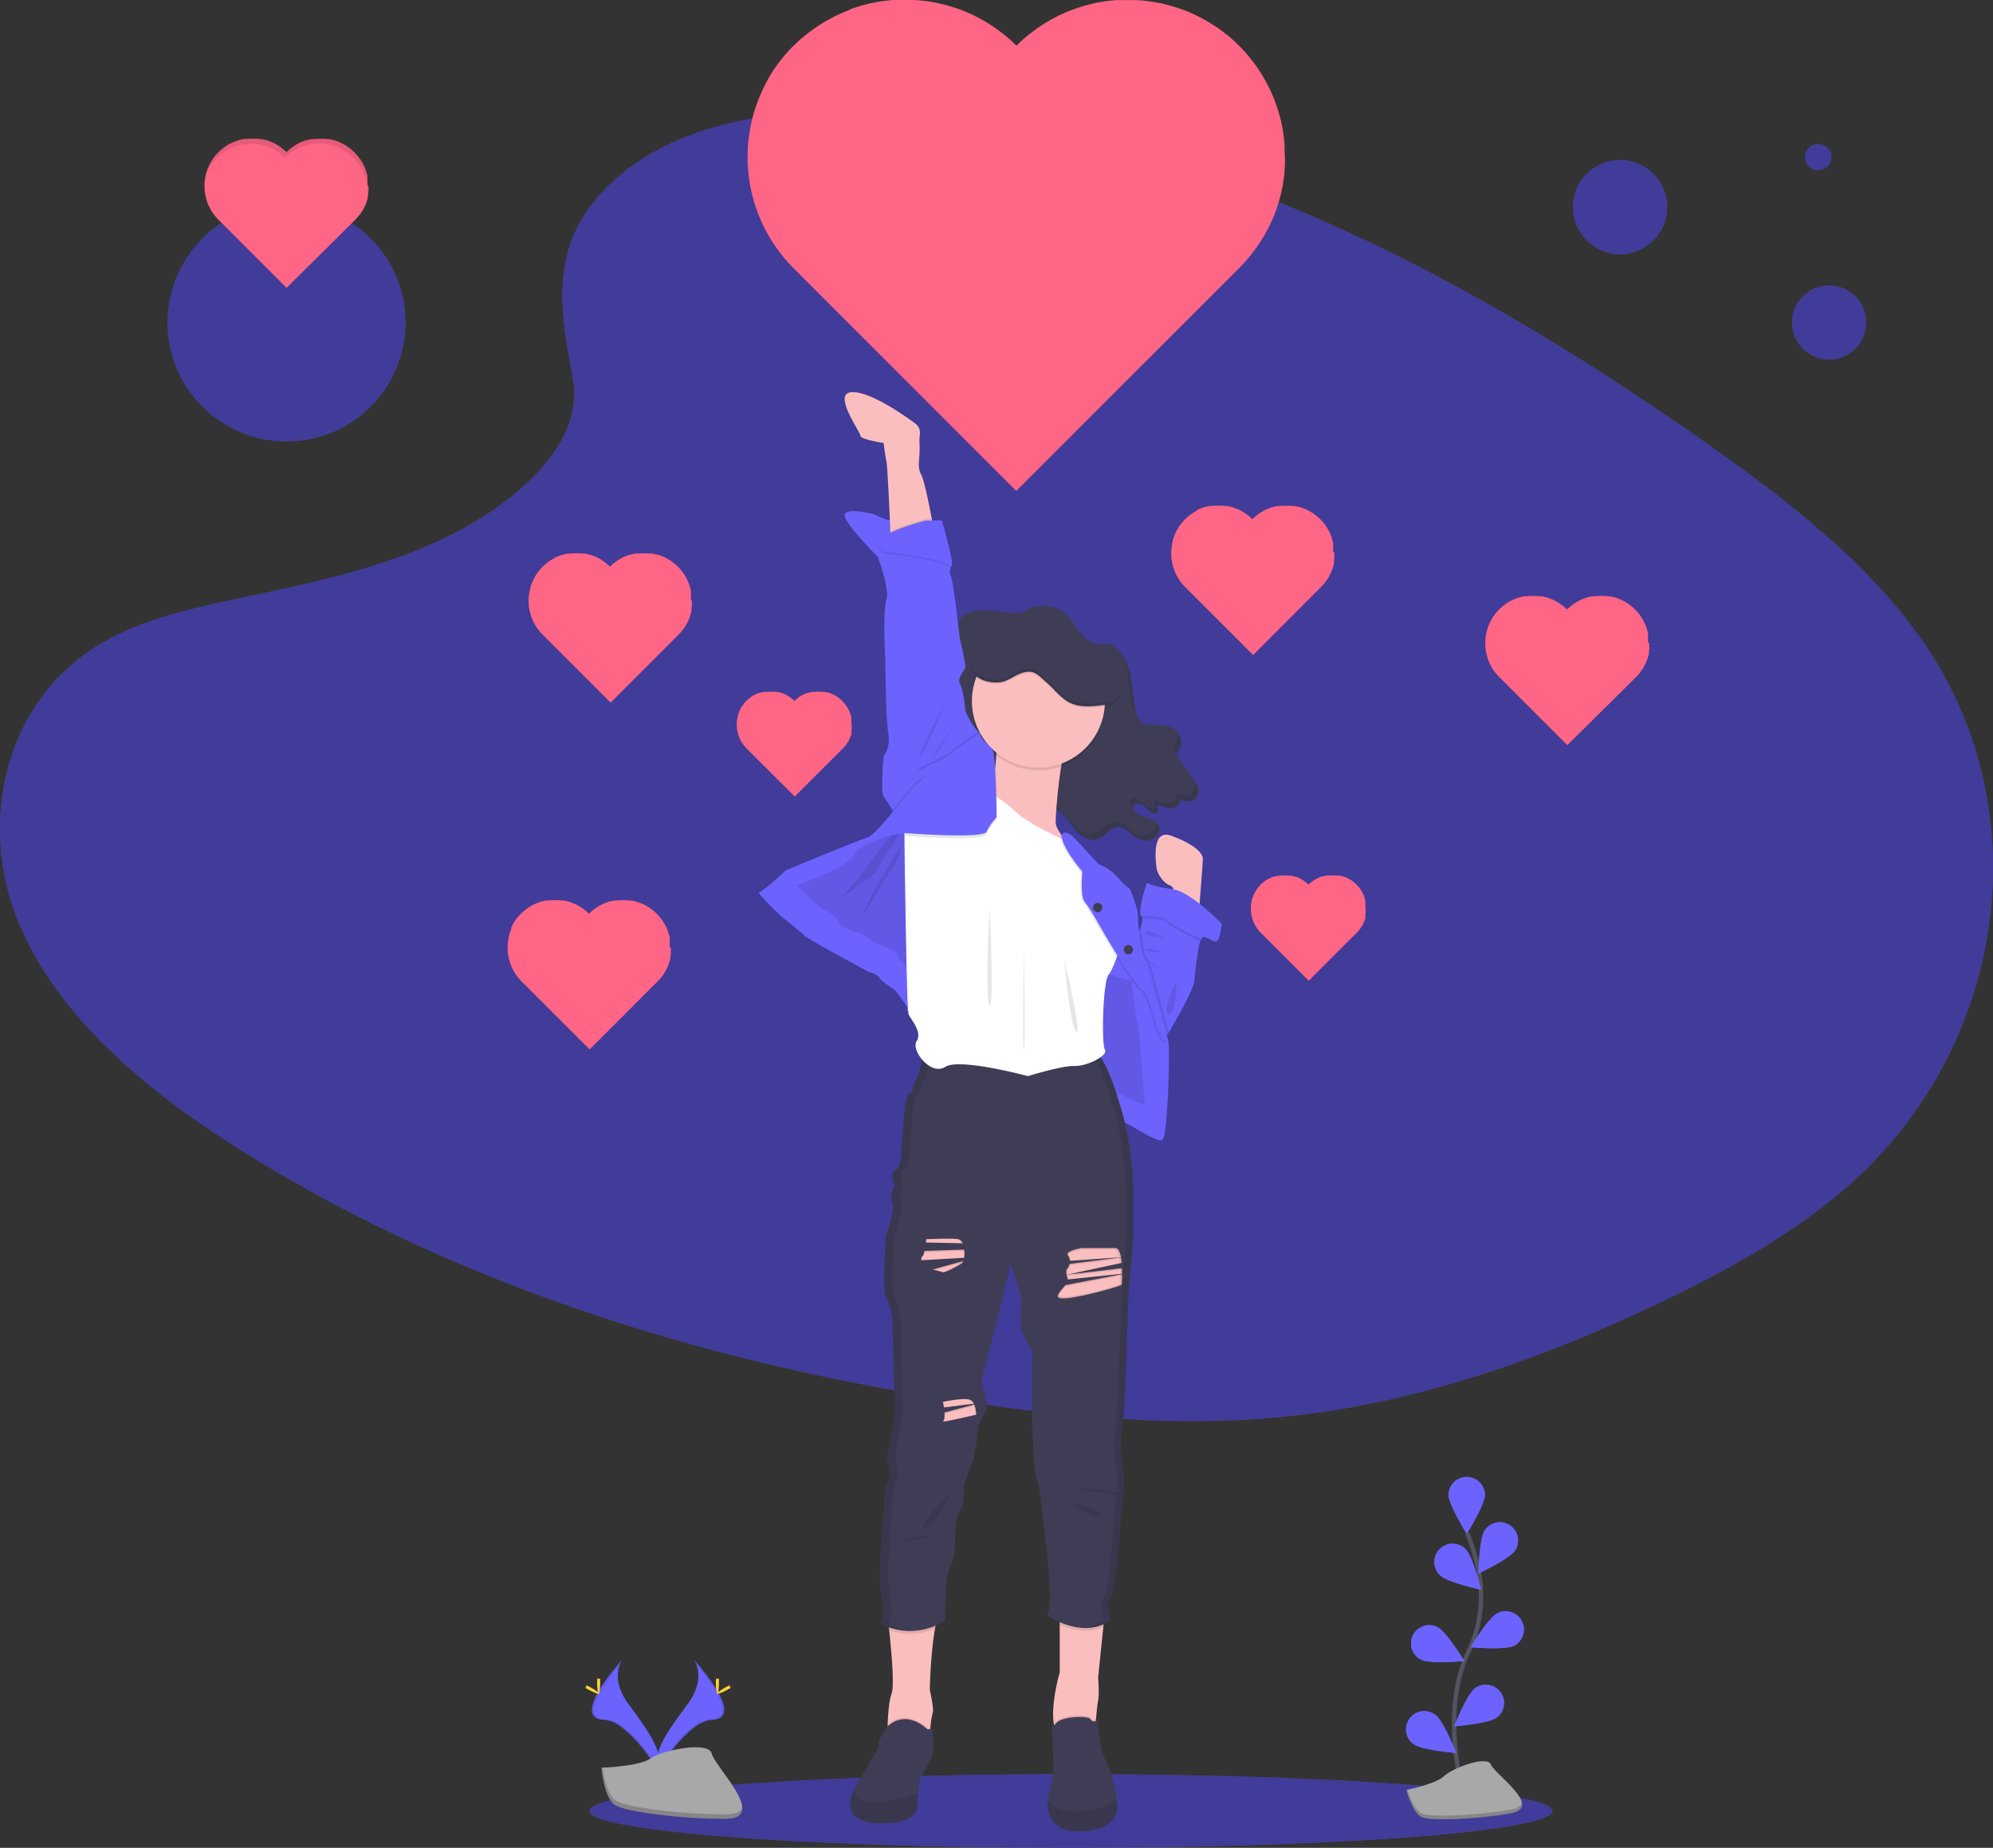 <svg id="c9110790-68f5-421a-bd61-01bf55405315" xmlns="http://www.w3.org/2000/svg" xmlns:xlink="http://www.w3.org/1999/xlink" viewBox="0 0 915.33 848.61">
  <rect x="0" y="0" width="915.33" height="848.61" fill="#333333" stroke="none"/>
  <defs>
    <style>
      .cls-1 {
        fill: #6c63ff;
      }

      .cls-2 {
        opacity: 0.4;
      }

      .cls-12, .cls-2, .cls-3 {
        isolation: isolate;
      }

      .cls-3, .cls-8 {
        opacity: 0.1;
      }

      .cls-4 {
        fill: url(#linear-gradient);
      }

      .cls-5 {
        fill: url(#linear-gradient-2);
      }

      .cls-6 {
        fill: #fbbebe;
      }

      .cls-7 {
        fill: #3f3d56;
      }

      .cls-9 {
        fill: #fff;
      }

      .cls-10 {
        fill: #ffd037;
      }

      .cls-11 {
        fill: #a8a8a8;
      }

      .cls-12 {
        opacity: 0.2;
      }

      .cls-13 {
        fill: none;
        stroke: #535461;
        stroke-miterlimit: 10;
        stroke-width: 2px;
      }

      .cls-14 {
        fill: #ff6584;
      }
    </style>
    <linearGradient id="linear-gradient" x1="597.13" y1="-16.92" x2="597.13" y2="647.57" gradientTransform="matrix(1, 0, 0, -1, -142.33, 824.39)" gradientUnits="userSpaceOnUse">
      <stop offset="0" stop-color="gray" stop-opacity="0.25"/>
      <stop offset="0.54" stop-color="gray" stop-opacity="0.12"/>
      <stop offset="1" stop-color="gray" stop-opacity="0.1"/>
    </linearGradient>
    <linearGradient id="linear-gradient-2" x1="559.39" y1="359.14" x2="559.39" y2="361.01" xlink:href="#linear-gradient"/>
  </defs>
  <title>thk</title>
  <ellipse class="cls-1" cx="491.87" cy="831.7" rx="221.12" ry="16.91"/>
  <ellipse class="cls-2" cx="491.87" cy="831.7" rx="221.12" ry="16.91"/>
  <!--STArT_BIG_SHAPE-->
  <path class="cls-1" d="M282.67,82.47c31-27.67,79.77-33.31,124.15-31.08,139.37,6.92,265.19,74.21,374,150.32C820.21,229.27,859,259,884.58,296.9c52.06,77.24,36.61,184.25-35.78,247.88-24.63,21.65-54.48,38.25-85.13,53-54.5,26.16-113.31,47.16-175.16,53.13-44.11,4.27-88.77.8-132.62-5.15-122.5-16.68-242.76-53.37-343.56-116.29C68.12,501.9,26.45,467.63,8.23,423S1.67,321.9,46.81,295.5c18.67-10.92,41-15.85,62.85-20.48,32.17-6.82,64.86-13.54,93.89-27.39,30-14.32,65.48-42,59.55-73.67C256.73,140,251.67,110.11,282.67,82.47Z" transform="translate(0 -0.18)"/>
  <path class="cls-2" d="M282.67,82.47c31-27.67,79.77-33.31,124.15-31.08,139.37,6.92,265.19,74.21,374,150.32C820.21,229.27,859,259,884.58,296.9c52.06,77.24,36.61,184.25-35.78,247.88-24.63,21.65-54.48,38.25-85.13,53-54.5,26.16-113.31,47.16-175.16,53.13-44.11,4.27-88.77.8-132.62-5.15-122.5-16.68-242.76-53.37-343.56-116.29C68.12,501.9,26.45,467.63,8.23,423S1.67,321.9,46.81,295.5c18.67-10.92,41-15.85,62.85-20.48,32.17-6.82,64.86-13.54,93.89-27.39,30-14.32,65.48-42,59.55-73.67C256.73,140,251.67,110.11,282.67,82.47Z" transform="translate(0 -0.18)"/>
  <!--END_BIG_SHAPE-->

  <path class="cls-5" d="M417.15,465.17a3.42,3.42,0,0,0-.22-1.79C417,464.82,417.08,465.48,417.15,465.17Z" transform="translate(0 -0.18)"/>
  <path class="cls-6" d="M537.11,410.86s3.78-2.58.09-4.1-5.86-6.2-6-7.74-3-18.66,6.86-15,14.47,7.64,14.37,10.76-1.7,22.9-1.7,22.9Z" transform="translate(0 -0.18)"/>
  <path class="cls-1" d="M561.09,424.45a5.86,5.86,0,0,1-.15,1.14c-.29,2-1,6.12-2.08,6.71-1.43.8-3.18-1.27-5.89-1.91-.48-.11-.9.31-1.29,1.1a8.11,8.11,0,0,0-.43,1.06c-1.5,4.54-2.29,14.88-2.89,18.86-.54,3.51-7.18,15.42-11.53,22.91-.65,1.13-1.26,2.16-1.78,3-1.2,2-2,3.31-2,3.31l-11-20.62V429.6a26.17,26.17,0,0,0,2-4.21h0a7.33,7.33,0,0,0,.55-3.4,1.7,1.7,0,0,0-.47-1,1.06,1.06,0,0,1-.21-.31,2,2,0,0,1-.1-.26,3.45,3.45,0,0,1-.14-.78V419c0-4.29,3-13.26,3-13.26s3.66,1.91,11.77,2.86S561.09,424.45,561.09,424.45Z" transform="translate(0 -0.18)"/>
  <path class="cls-3" d="M560.94,425.59c-.29,2-1,6.12-2.08,6.71-1.43.8-3.18-1.27-5.89-1.91-.48-.11-.9.31-1.29,1.1a9.79,9.79,0,0,0-.43,1.06c-5.47-2.66-15-7.48-15.61-8.84s-7.25-1.67-11-1.73H524a5,5,0,0,1-.24-2.31c.28-4.47,3-12.64,3-12.64s3.66,1.91,11.77,2.86C546.14,410.77,559.42,424.05,560.94,425.59Z" transform="translate(0 -0.18)"/>
  <path class="cls-1" d="M561.09,424.46s-.8,7.05-2.23,7.84-3.18-1.27-5.89-1.9c-.48-.12-.9.3-1.29,1.09-5.39-2.62-15.45-7.66-16-9.05s-8.12-1.71-11.68-1.75c-1.31-2.74,2.76-15,2.76-15s3.66,1.91,11.77,2.87S561.09,424.46,561.09,424.46Z" transform="translate(0 -0.18)"/>
  <path class="cls-1" d="M534,523.56c-2.23,2.23-16.71-8.59-20.68-9.23S495,453.25,495,453.25l2.17-34.06-8.46-31.34-1.1-4.1s.84-2.5,4.24,0,11.66,13.16,13.89,13.95,4.93,2.4,8.27,6.22,4.93,4.45,4.93,4.45,3.82,9.71,3.66,12.09,1.28,18.62,3,20.05S530.17,455,530.17,455s5.26,18.33,6.37,23.56q.11.46.15.78C537.38,483.15,536.27,521.33,534,523.56Z" transform="translate(0 -0.18)"/>
  <path class="cls-3" d="M509.22,447.72l10.5,2.81s2,18.14,2.74,19.1,3.3,38.18,3.3,38.18l-16.54-7.48-6.21-20V458.2Z" transform="translate(0 -0.18)"/>
  <path class="cls-6" d="M430.94,742.17a35.38,35.38,0,0,0-1.51,6c-2,10.84-2.41,28-2.41,28s2,8.91,1.38,10.4a43.93,43.93,0,0,0-1.11,7.21c-.17,1.56-.27,2.75-.27,2.75l-19.42-1.27s0-1.15.06-2.91c.13-3.92.54-10.82,1.85-14.48s-.12-19.64-1.13-28.9c-.43-4-.78-6.74-.78-6.74S434.21,733.65,430.94,742.17Z" transform="translate(0 -0.18)"/>
  <path class="cls-6" d="M506.73,747.39l-2.39,23.23s.63,7.42,0,10.6c-.36,1.81-.73,5.67-1,8.67-.18,2.27-.3,4.06-.3,4.06s-14.85,10.4-18.24,1.27a16.13,16.13,0,0,1-.84-3.42c-1.42-9.53,2.74-23.52,2.74-23.52V738.39l20.58,3.36Z" transform="translate(0 -0.18)"/>
  <path class="cls-3" d="M430.94,742.17a35.38,35.38,0,0,0-1.51,6,29.64,29.64,0,0,1-21,.79c-.43-4-.78-6.74-.78-6.74S434.21,733.65,430.94,742.17Z" transform="translate(0 -0.18)"/>
  <path class="cls-3" d="M507.31,741.74l-.58,5.63c-7.2,3.3-14.89,1.28-20-1v-8Z" transform="translate(0 -0.18)"/>
  <path class="cls-7" d="M424.44,480.6s-1.69,12.52-3.6,15.07-1.06,6.15-3,6.57-2.55,9.76-2.55,9.76l-1.62,20.58s-.43,4.24-2.76,5.3,0,6.79,0,6.79-2.5,4.88-1,7.64-3,15.48-3,15.48-1.91,24.61,0,28a27.87,27.87,0,0,1,3,10.82c0,2.12,1.06,41.79,1.06,41.79s-2.55,16.13-3.4,19.1,2.34,9.54.22,12.94-1.7,11-1.7,11-3.28,29.95-1.37,40.95-.61,13.36-.61,13.36A29.68,29.68,0,0,0,434,744.48s0-21.64,2.55-25.46,2.13-14.63,2.13-14.63.63-9.55,2.54-11.46,1.46-10.37,1.46-10.37,1.69-5.52,3.6-10,3-17,3-17a21.47,21.47,0,0,1,3-6.16c2.13-3,0-9.54,0-9.54s-2.33-4.25-.84-8.49,9.75-38.61,9.75-38.61l3.19-12.3,4.66,15.7s-.63,11.24,0,14.42,5.09,10,5.09,10v33.31s.43,22.49,2.13,26.09,2.54,17,2.54,17,5.73,39.25,2.12,45c0,0,16.34,11.66,29.28,2.12,0,0-2.76-7.85,0-10.61s4.66-37.34,4.66-37.34,1.7-13.79,1.49-17-2.33-18.24-1.06-21.42,3-63,3-63l2.12-26.51v-21.7a127.47,127.47,0,0,0-4.8-34.74c-3.59-12.65-8.56-27.16-12.74-28.07C502.79,483.71,437,491,424.44,480.6Z" transform="translate(0 -0.18)"/>
  <path class="cls-3" d="M427.29,793.72c-.17,1.56-.27,2.75-.27,2.75L407.6,795.2s0-1.15.06-2.91c9.11-8.08,18.19,1.43,18.19,1.43Z" transform="translate(0 -0.18)"/>
  <path class="cls-7" d="M428.5,794.39v11.78s-4,8-5.41,9.65c-.77.94-1.21,4.55-1.45,7.56-.19,2.4-.25,4.42-.25,4.42S423.94,838,404,837.56s-11.88-15.17-11.88-15.17l.11-.19c1-1.86,9.07-16.3,10-17.1s1.7-6.11,1.7-6.11l3.71-6c9.13-8.16,18.25,1.38,18.25,1.38Z" transform="translate(0 -0.18)"/>
  <path class="cls-3" d="M421.39,827.76S423.94,838,404,837.52s-11.88-15.13-11.88-15.13l.11-.19c.55,3,2.9,6.11,10.39,5.71,10.15-.53,16.34-3.12,19-4.53C421.45,825.74,421.39,827.76,421.39,827.76Z" transform="translate(0 -0.18)"/>
  <path class="cls-3" d="M503.37,789.87c-.18,2.27-.3,4.06-.3,4.06s-14.85,10.4-18.24,1.27a16.13,16.13,0,0,1-.84-3.42,7.24,7.24,0,0,0,.84-.72c2.43-3.6,15.37-3.71,16-2C501.22,790,502.45,790,503.37,789.87Z" transform="translate(0 -0.18)"/>
  <path class="cls-7" d="M497.24,841.24c-14,.88-16.41-7.73-16-14a18.94,18.94,0,0,1,1-5c1.7-4.65,1.52-13.49,1.52-13.49l-.67-15.91c.53.21,1.81-1.06,1.81-1.06,2.43-3.6,15.37-3.71,16-2s3.61.55,3.61.55-.64,10.82,3.81,19.51a47.83,47.83,0,0,1,4.6,17.3c.06.8.07,1.26.07,1.26S515.79,840.07,497.24,841.24Z" transform="translate(0 -0.18)"/>
  <path class="cls-3" d="M497.24,841.24c-14,.88-16.41-7.73-16-14,0,0,3.63,6.17,16.56,4.69a36.25,36.25,0,0,0,15.1-4.87c.06.8.07,1.26.07,1.26S515.79,840.07,497.24,841.24Z" transform="translate(0 -0.18)"/>
  <g class="cls-8">
    <path d="M511.67,499.32c-2.87-8.2-6-15-8.84-15.57l-2.53.26c2.64,1.42,5.54,7.74,8.19,15.31a158.47,158.47,0,0,1,8.7,52.24v16.7l-2.12,26.52s-1.7,59.82-3,63,.85,18.24,1.06,21.43-1.49,17-1.49,17-1.91,34.58-4.66,37.33,0,10.61,0,10.61a19,19,0,0,1-10,3.69,19.49,19.49,0,0,0,13.21-3.69s-2.76-7.85,0-10.61,4.66-37.33,4.66-37.33,1.7-13.79,1.49-17S514,661,515.28,657.78s3-63,3-63l2.12-26.52v-16.7A158.5,158.5,0,0,0,511.67,499.32Z" transform="translate(0 -0.18)"/>
  </g>
  <g class="cls-8">
    <path d="M408,745.78s2.52-2.34.61-13.37,1.27-40.94,1.27-40.94-.42-7.64,1.7-11-1.06-10-.22-12.94,3.4-19.1,3.4-19.1-1.09-39.69-1.09-41.82a27.61,27.61,0,0,0-3-10.81c-1.91-3.4,0-28,0-28s4.45-12.73,3-15.48,1-7.64,1-7.64-2.33-5.73,0-6.79,2.76-5.3,2.76-5.3L419.12,512s.64-9.33,2.55-9.76,1.06-4,3-6.57c1.43-1.91,2.75-9.44,3.31-13.08a13.19,13.19,0,0,1-3.52-2s-1.7,12.51-3.61,15.06-1.06,6.15-3,6.57-2.54,9.76-2.54,9.76l-1.64,20.59s-.43,4.24-2.76,5.3,0,6.79,0,6.79-2.5,4.88-1,7.64-3,15.48-3,15.48-1.91,24.61,0,28a27.61,27.61,0,0,1,3,10.81c0,2.13,1.06,41.79,1.06,41.79s-2.55,16.13-3.39,19.1,2.33,9.54.21,12.94-1.7,11-1.7,11-3.21,30-1.3,41-.61,13.37-.61,13.37a29.18,29.18,0,0,0,15.74,3.35A28.44,28.44,0,0,1,408,745.78Z" transform="translate(0 -0.18)"/>
  </g>
  <path class="cls-7" d="M489.8,282.51c2.63,2.46,4.34,5.73,6.61,8.53s5.48,5.27,9.08,5.08a24.22,24.22,0,0,1,3.18-.27,6.82,6.82,0,0,1,3.43,1.5c4.34,3.24,6.43,8.7,7.4,14s1,10.82,2.44,16.06c.48,1.78,1.19,3.64,2.7,4.69,2,1.34,4.54.93,6.91.89,3.14-.06,6.45.71,8.72,2.88s3.14,6,1.36,8.56a5.25,5.25,0,0,0-1.12,1.94,3.6,3.6,0,0,0,1,2.57l6.54,8.9c1.32,1.78,2.69,3.78,2.53,6a4.7,4.7,0,0,1-8.28,2.69c.71,2.21-1.47,4.5-3.77,4.8s-4.54-.73-6.63-1.74l-.17,3.77c-1.92,1-4-1-5.48-2.56s-4.68-2.46-5.41-.42a2.65,2.65,0,0,0,.62,2.48c2.67,3.33,8.93,2.48,10.77,6.34,1.19,2.5-.59,5.7-3.19,6.65s-5.59,0-7.82-1.6-4.41-4.39-7.32-4.37c-3.63,0-5.8,4.2-9.19,5.51-3.19,1.22-6.84-.37-9.33-2.71s-4.22-5.37-6.52-7.91c-5.92-6.53-14.89-9.12-23.25-11.91s-17.21-6.59-21.53-14.27c-1.32-2.37-2.16-5-3.8-7.17-2.82-3.68-7.56-5.4-10.65-8.85A13.67,13.67,0,0,1,427.54,318c1.46-3.09,4-5.48,6.09-8.22a27.66,27.66,0,0,0,5.43-16.22c0-2.2-.23-4.47.47-6.56,1.07-3.16,4.17-5.29,7.41-6.1s6.64-.52,10-.23c3.54.32,7.39,1.12,10.94,1,2.42-.11,4.28-2,6.62-2.64C479.58,277.56,486,278.66,489.8,282.51Z" transform="translate(0 -0.18)"/>
  <g class="cls-8">
    <path d="M517.78,308.84c1,5.33,1,10.82,2.45,16.05a10.17,10.17,0,0,0,1.59,3.61c-.12-.35-.23-.71-.32-1.06-1.39-5.24-1.47-10.73-2.44-16.06a28.59,28.59,0,0,0-3.21-9.22A31.72,31.72,0,0,1,517.78,308.84Z" transform="translate(0 -0.18)"/>
    <path d="M539.92,341.91a5.17,5.17,0,0,0-1.13,2,3.6,3.6,0,0,0,1,2.56c.09.12.17.24.26.35a2.29,2.29,0,0,1,0-.37,5.27,5.27,0,0,1,1.13-1.94c1.56-2.29,1.07-5.5-.61-7.72A6.19,6.19,0,0,1,539.92,341.91Z" transform="translate(0 -0.18)"/>
    <path d="M530.85,377.93a5.47,5.47,0,0,1-3.54,5.4c-2.61.94-5.59,0-7.82-1.61s-4.41-4.38-7.31-4.36c-3.64,0-5.8,4.2-9.2,5.5-3.19,1.23-6.84-.37-9.33-2.71s-4.22-5.37-6.51-7.9c-5.92-6.53-14.89-9.13-23.26-11.92s-17.16-6.57-21.49-14.22c.39.85.79,1.69,1.24,2.5,4.32,7.68,13.16,11.48,21.52,14.27s17.34,5.38,23.26,11.91c2.3,2.54,4,5.57,6.51,7.91s6.14,3.93,9.33,2.71c3.4-1.31,5.56-5.48,9.2-5.51,2.9,0,5,2.64,7.32,4.37a8.4,8.4,0,0,0,7.81,1.6c2.6-.95,4.39-4.15,3.2-6.65A4.57,4.57,0,0,0,530.85,377.93Z" transform="translate(0 -0.18)"/>
    <path d="M548.58,359.26a5.5,5.5,0,0,1,.28,2.05,4.71,4.71,0,0,1-8.29,2.7c.71,2.2-1.47,4.49-3.77,4.8s-4.54-.73-6.63-1.74c-.06,1.25-.11,2.51-.17,3.76-1.92,1-4-1-5.47-2.55s-4.68-2.47-5.42-.42a2.65,2.65,0,0,0,.62,2.47,5.12,5.12,0,0,0,.55.59,1.84,1.84,0,0,1,.1-.52c.74-2,3.89-1.12,5.42.42s3.55,3.57,5.48,2.56c0-1.26.11-2.51.16-3.77,2.09,1,4.34,2,6.64,1.74s4.48-2.59,3.76-4.8a4.71,4.71,0,0,0,8.29-2.69A7.51,7.51,0,0,0,548.58,359.26Z" transform="translate(0 -0.18)"/>
    <path d="M438.55,338.89c-2.81-3.68-7.56-5.39-10.64-8.85a11.78,11.78,0,0,1-1.17-1.54,12.89,12.89,0,0,0,2.44,4.09c3.08,3.45,7.83,5.17,10.64,8.85a13.57,13.57,0,0,1,1.07,1.64A22.33,22.33,0,0,0,438.55,338.89Z" transform="translate(0 -0.18)"/>
  </g>
  <path class="cls-6" d="M457.46,336.78s2.33,25.88-8.28,33.72,22.7,29.28,22.7,29.28l25.25-5.52s-12.31-11.45-12.31-16.33,2.12-32.25,5.52-35.43S457.46,336.78,457.46,336.78Z" transform="translate(0 -0.18)"/>
  <path class="cls-1" d="M450.08,336.78l-5.77,12.61s-8.6,5.1-9.23,5.57-7.48,8.28-7.48,8.28l-16.87,10.82-1-1.86a50.08,50.08,0,0,0-3.92-6.26c-1.43-1.59,0-18.45,0-18.45s3.34-3.82,2.15-10.66-1.35-33.73-1.35-33.73-1.27-22.6.48-27.37-4-19.89-4-19.89S386.87,239.72,388,236.39s13.53,0,13.53,0,4.93,2.55,7.47,2.71c1.54.09,9.77.13,16.08.14h7.47s5.25,18.29,4.62,20.2c-.13.37-.26.74-.38,1.1-.51,1.47-.9,2.78-.26,3.67.79,1.12,2.55,14.64,2.55,14.64l1.75,14.64s2.7,11.45,2.54,13.05-4.14,4.93-2.39,7.95,2.4,12.25,2.4,12.25,2.92,6.77,5.81,9.35A5.07,5.07,0,0,0,450.08,336.78Z" transform="translate(0 -0.18)"/>
  <circle class="cls-3" cx="476.92" cy="323.26" r="30.55"/>
  <circle class="cls-6" cx="476.92" cy="321.99" r="30.55"/>
  <path class="cls-9" d="M509.22,447.72c-2.76,3-3.39,32-1.76,34.58s-8.21,7.64-13.94,7.42-21.41,4.67-21.41,4.67-31.41-8.49-38-4.24S418.2,482.51,421,478.27s-3-10.18-3.82-12.51a18.88,18.88,0,0,1-.34-3h0c-.77-10.68-1.57-44.9-1.57-44.9V378.57l28.86-20.37A139.35,139.35,0,0,1,457.48,366a65.83,65.83,0,0,1,8.66,6.67c7.86,7.43,27.37,15.28,27.37,15.28s21.43,25.67,24.18,28.22S512,444.75,509.22,447.72Z" transform="translate(0 -0.18)"/>
  <path class="cls-3" d="M415.24,417.81V384s.88,61.53,1.57,78.68C416,452,415.24,417.81,415.24,417.81Z" transform="translate(0 -0.18)"/>
  <path class="cls-3" d="M416.93,465.25a3.39,3.39,0,0,1,.22,1.78C417.08,467.33,417,466.67,416.93,465.25Z" transform="translate(0 -0.18)"/>
  <path class="cls-3" d="M457.67,376.87a25.94,25.94,0,0,0-4.61,6.52c-1.59,3.5-37.82.64-37.82.64v-5.46L444.1,358.2A139.35,139.35,0,0,1,457.49,366C457.67,371.93,457.67,376.87,457.67,376.87Z" transform="translate(0 -0.18)"/>
  <path class="cls-3" d="M416.93,462.7a3.39,3.39,0,0,1,.22,1.78C417.08,464.79,417,464.13,416.93,462.7Z" transform="translate(0 -0.18)"/>
  <path class="cls-3" d="M450.08,336.78l-5.77,12.61s-8.6,5.1-9.23,5.57-7.48,8.28-7.48,8.28l-16.87,10.82-1-1.86c4.59-5.57,9.28-11.5,12-13.58,5.41-4.13-.16-4.61,0-5.41s11.94-5.09,15.12-8.11c2.59-2.47,9.79-7.28,12.34-9A4.88,4.88,0,0,0,450.08,336.78Z" transform="translate(0 -0.18)"/>
  <path class="cls-1" d="M450.08,336.78s-10.07,6.52-13.25,9.54-15,7.32-15.12,8.12,5.41,1.27,0,5.41-18.61,23.54-23.39,25-37.38,15-37.38,15-10.66,10-12.25,10,9.7,10.82,9.7,10.82,10.18,8.12,11.3,9.39,29,16.33,29,16.33,4.78,1.43,5.25,2.86,6.84,5.41,6.84,5.41,7.11,8.17,6.42,11.08-1.91-83-1.91-83,36.23,2.86,37.82-.64a25.94,25.94,0,0,1,4.61-6.52s-.1-29.43-2.13-31.61S450.12,339.48,450.08,336.78Z" transform="translate(0 -0.18)"/>
  <path class="cls-3" d="M365.87,406.62s9.54,10.34,14,12.09a12.06,12.06,0,0,1,6.2,6.37s5.25,3,8.12,3.5,7.16,4.77,7.16,4.77,10.66,3,10.66,5.25,4.3,5.26,4.3,5.26l-1.07-61.1s-17.71,2.22-22.8,9.7S365.87,406.62,365.87,406.62Z" transform="translate(0 -0.18)"/>
  <path class="cls-3" d="M386.67,412.39c.8-.48,22.52-28.46,22.52-28.46l4-.82S402.88,398.55,403,399.82,386.67,412.39,386.67,412.39Z" transform="translate(0 -0.18)"/>
  <path class="cls-3" d="M395.78,421.58s5.73-13.21,7.32-15.44S413.25,389,413.25,389a10.22,10.22,0,0,1,0,3.82C412.8,394.21,395.78,421.58,395.78,421.58Z" transform="translate(0 -0.18)"/>
  <path class="cls-3" d="M434.12,323.09s-12.73,23.23-11.61,24.35S434.12,323.09,434.12,323.09Z" transform="translate(0 -0.18)"/>
  <path class="cls-3" d="M438.58,332.32s-10.5,15.35-9.55,15.15S438.58,332.32,438.58,332.32Z" transform="translate(0 -0.18)"/>
  <path class="cls-6" d="M429,244.66l-20,1.43s0-.65-.07-1.77c-.28-6.62-1.29-29.7-1.83-32.28-.64-3-1.28-8.43-1.28-8.43S395,202,395.14,200.27s-13.84-20.37-3.18-20c8.32.25,22.54,10.08,28.39,14.39a5.34,5.34,0,0,1,2.13,4.94,22,22,0,0,0-.18,3.8,53.3,53.3,0,0,1-.21,7.89c-.21,2.27-.12,4.87.9,6.69,1.48,2.65,3.67,13.64,5,20.67C428.61,242.12,429,244.66,429,244.66Z" transform="translate(0 -0.18)"/>
  <path class="cls-3" d="M437.15,260.09l-.38,1.09c-4.35-4.31-31.6-7.06-31.6-7.06-2.39-2.78-.25-4,2.3-7.4,1.49-2,10.42-4.84,17.59-6.85h7.47S437.78,258.18,437.15,260.09Z" transform="translate(0 -0.18)"/>
  <path class="cls-3" d="M429,244.66l-20,1.43s0-.65-.07-1.77c3.15-1.85,10.24-4.07,16.15-5.72H428C428.61,242.12,429,244.66,429,244.66Z" transform="translate(0 -0.18)"/>
  <path class="cls-1" d="M437.15,259.45c-.13.37-.26.74-.38,1.1-4.35-4.32-31.6-7.07-31.6-7.07-2.39-2.78-.25-4,2.3-7.39,1.49-2,10.42-4.85,17.59-6.86h7.47S437.78,257.54,437.15,259.45Z" transform="translate(0 -0.18)"/>
  <path class="cls-3" d="M454.49,417s-2.23,42.8,0,44.87S454.49,417,454.49,417Z" transform="translate(0 -0.18)"/>
  <path class="cls-3" d="M470.24,434.94s-.8,47.1,0,47.57S470.24,434.94,470.24,434.94Z" transform="translate(0 -0.18)"/>
  <path class="cls-3" d="M488.67,440.51s3,32.46,5.73,33.73S488.67,440.51,488.67,440.51Z" transform="translate(0 -0.18)"/>
  <path class="cls-3" d="M536,479.19a6.55,6.55,0,0,1-2.55-1c-2.7-1.75-5.73-20.53-9.7-23.07s-18.3-27.53-18.3-27.53-5.57-10-7.8-12.57-1.11-14-1.11-14-5.93-6.83-8.44-12.57a11.41,11.41,0,0,1-1.1-4.09s.85-2.51,4.24,0,11.66,13.16,13.89,13.95,4.93,2.39,8.28,6.21,4.93,4.46,4.93,4.46,3.82,9.7,3.66,12.09,1.27,18.61,3,20.05,4.61,14.47,4.61,14.47S534.84,474,536,479.19Z" transform="translate(0 -0.18)"/>
  <path class="cls-3" d="M523.72,419.65V419a6.37,6.37,0,0,1,.17,1.44A2.94,2.94,0,0,1,523.72,419.65Z" transform="translate(0 -0.18)"/>
  <path class="cls-3" d="M536.83,474.32c-.65,1.13-1.26,2.16-1.78,3-2.63-2.71-5.59-20.39-9.44-22.85a18.2,18.2,0,0,1-3.5-3.93v-21a26.17,26.17,0,0,0,2-4.21c.47,5.68,1.55,14.1,2.79,15.12,1.75,1.43,4.61,14.48,4.61,14.48S534.93,467,536.83,474.32Z" transform="translate(0 -0.18)"/>
  <path class="cls-1" d="M536.59,478.55a6.25,6.25,0,0,1-2.55-1c-2.71-1.75-5.73-20.52-9.71-23.07S506,427,506,427s-5.57-10-7.8-12.57-1.11-14-1.11-14-5.93-6.84-8.44-12.57a11.51,11.51,0,0,1-1.1-4.1s.84-2.5,4.24,0,11.66,13.16,13.89,13.95,4.93,2.4,8.27,6.22,4.93,4.45,4.93,4.45,3.82,9.71,3.66,12.09,1.28,18.62,3,20.05S530.19,455,530.19,455,535.48,473.32,536.59,478.55Z" transform="translate(0 -0.18)"/>
  <circle class="cls-7" cx="504.13" cy="416.79" r="2.15"/>
  <circle class="cls-7" cx="518.25" cy="436.12" r="2.15"/>
  <path class="cls-3" d="M534.67,430.6s-10.35-4.73-8.76-2.18S534.67,430.6,534.67,430.6Z" transform="translate(0 -0.18)"/>
  <path class="cls-3" d="M534.67,437.49s-10.51-2.86-8.28-1.19S534.67,437.49,534.67,437.49Z" transform="translate(0 -0.18)"/>
  <path class="cls-3" d="M532.93,445.05s-7.16-5.18-5.41-3.27S532.93,445.05,532.93,445.05Z" transform="translate(0 -0.18)"/>
  <path class="cls-3" d="M540.4,450.53s-7.3,14.36-3.81,15.3S540.4,450.53,540.4,450.53Z" transform="translate(0 -0.18)"/>
  <path class="cls-3" d="M436.46,686.16s-16.76,15.91-11.88,15.7S436.46,686.16,436.46,686.16Z" transform="translate(0 -0.18)"/>
  <path class="cls-3" d="M412.91,708.23c.85,0,17.82-1.7,13.36-2.55S412.91,708.23,412.91,708.23Z" transform="translate(0 -0.18)"/>
  <path class="cls-3" d="M495.43,683.62s18,.63,17.61,2.54S495.43,683.62,495.43,683.62Z" transform="translate(0 -0.18)"/>
  <path class="cls-3" d="M492.46,690.83s10.39,7.85,12.73,5.3S492.46,690.83,492.46,690.83Z" transform="translate(0 -0.18)"/>
  <path class="cls-6" d="M442.67,578.39A5.26,5.26,0,0,1,442,580a1.75,1.75,0,0,1-.46.48c-2.13,1.48-7.64,4.24-8.49,4-.39-.1-1.91-.56-3.58-1-2-.57-4.11-1.18-4.92-1.29s-1.28-1.4-1.4-2.66,0-2.24.53-2.43a1.25,1.25,0,0,0,.45-.66,9.18,9.18,0,0,0,.28-.89l.08-.3c.28-1.16.51-2.63.67-3.84.09-.65.15-1.23.2-1.62v-.46h0v-.08l1.4-.07h1.33c3.6-.15,9.78-.31,12.13.12a3.41,3.41,0,0,1,2.21,2.54,11.67,11.67,0,0,1,.5,2.87A12.66,12.66,0,0,1,442.67,578.39Z" transform="translate(0 -0.18)"/>
  <path class="cls-6" d="M515.32,585.78V586c0,2.17-.15,3.81-.15,4.08,0,.84-22.06,6.79-27.57,6.36-3.62-.28-.93-2.76,1.09-5.32a8.34,8.34,0,0,0,1.6-2.71,2,2,0,0,0,0-1.09c-.11-.4-.21-.76-.28-1.09h0c-.52-2.29-.26-3,.28-3.56a4.21,4.21,0,0,0,.73-1.37,5.39,5.39,0,0,0,.31-1.42,4.31,4.31,0,0,0-.81-3.07c-1.7-2.26,6.37-3.47,6.37-3.47h15.33c1.5,0,2.3,2.12,2.7,4.86v.09c.11.8.2,1.65.25,2.52s.09,1.64.1,2.44S515.32,585,515.32,585.78Z" transform="translate(0 -0.18)"/>
  <path class="cls-6" d="M448.33,649.89s-17,4-15.27,3c.65-.41.8-1.79.74-3.35a22.5,22.5,0,0,0-.2-2.31c-.22-1.77-.54-3.25-.54-3.25s8.91-1.91,12.09-1.06a3.78,3.78,0,0,1,2.39,2.56,3.62,3.62,0,0,1,.13.35A14.73,14.73,0,0,1,448.33,649.89Z" transform="translate(0 -0.18)"/>
  <path class="cls-3" d="M461.23,313.71c2.33-.79,4.38-2.21,6.62-3.23s4.85-1.64,7.12-.7a11.34,11.34,0,0,1,3.12,2.19c2,1.77,4,3.54,5.88,5.43a34.64,34.64,0,0,0,6.13,5.47c5.25,3.21,11.92,2.49,18,1.53a11,11,0,0,0,3.55-1c2.67-1.46,3.7-5,3.07-7.95s-2.54-5.52-4.57-7.79a64,64,0,0,0-20.87-15.44c-8.42-3.87-18.44-5.8-26.84-1.91a29,29,0,0,0-7,4.78c-2.92,2.6-10.47,9.21-8.8,13.68C448.48,313.8,456.88,315.17,461.23,313.71Z" transform="translate(0 -0.18)"/>
  <path class="cls-7" d="M461.23,313.07c2.33-.78,4.38-2.21,6.62-3.23s4.85-1.63,7.12-.7a12,12,0,0,1,3.12,2.19c2,1.77,4,3.54,5.88,5.43a34.29,34.29,0,0,0,6.13,5.47c5.25,3.21,11.92,2.49,18,1.53a11,11,0,0,0,3.55-1c2.67-1.45,3.7-5,3.07-7.95s-2.54-5.52-4.57-7.79a63.85,63.85,0,0,0-20.87-15.43c-8.42-3.87-18.44-5.8-26.84-1.92a29.62,29.62,0,0,0-7,4.78c-2.92,2.6-10.47,9.22-8.8,13.69C448.48,313.17,456.88,314.54,461.23,313.07Z" transform="translate(0 -0.18)"/>
  <path class="cls-3" d="M511.67,321.44a10.88,10.88,0,0,1-3.54,1c-6.08,1-12.74,1.67-18-1.53a34.41,34.41,0,0,1-6.16-5.52c-1.88-1.9-3.89-3.66-5.88-5.43a11.75,11.75,0,0,0-3.12-2.2c-2.28-.93-4.89-.32-7.13.71s-4.28,2.44-6.61,3.23c-4.35,1.46-12.75.09-14.63-4.92a3.75,3.75,0,0,1-.19-.75,4.12,4.12,0,0,0,.19,2c1.88,5,10.28,6.38,14.63,4.92,2.33-.79,4.38-2.21,6.61-3.23s4.85-1.64,7.13-.7a11.34,11.34,0,0,1,3.12,2.19c2,1.77,4,3.54,5.88,5.43a34.64,34.64,0,0,0,6.13,5.47c5.25,3.21,11.91,2.49,18,1.53a11,11,0,0,0,3.54-1c2.36-1.28,3.43-4.16,3.23-6.86A6.71,6.71,0,0,1,511.67,321.44Z" transform="translate(0 -0.18)"/>
  <path class="cls-3" d="M425.53,569.89a42.36,42.36,0,0,1-1.11,5.69,46.87,46.87,0,0,0,1-5.76Z" transform="translate(0 -0.18)"/>
  <path class="cls-3" d="M441.55,580.52c-2.13,1.48-7.64,4.24-8.49,4s-7-2.12-8.5-2.33-1.89-4.67-.87-5.09a1.25,1.25,0,0,0,.45-.66,7.53,7.53,0,0,1-.36.89c-1.16,2.5,1,4.67,1,4.67l8.82,2.28,8.31-4.54c2-2.75-.24-9.09-1.38-10.12s-14.77,0-14.77,0l-.3-.29h0v-.08l1.4-.07h1.33c3.6-.15,9.78-.31,12.13.12C443.67,569.91,443.67,579,441.55,580.52Z" transform="translate(0 -0.18)"/>
  <path class="cls-3" d="M512.25,573.31H496.92s-8.07,1.21-6.37,3.47.38,5.22-.23,5.86-.87,1.49,0,4.67-8.24,8.7-2.73,9.12,27.57-5.52,27.57-6.36S516.35,573.31,512.25,573.31Zm2.07,16.46c0,.8-20.79,6.39-26,6s3.39-5.59,2.57-8.59-.58-3.8,0-4.4,1.82-3.4.22-5.53,6-3.27,6-3.27h14.45C515.44,574,514.32,589,514.32,589.77Z" transform="translate(0 -0.18)"/>
  <path class="cls-3" d="M445.15,642.89C442,642,433.06,644,433.06,644s1.7,7.85,0,8.91,15.28-3,15.28-3S448.34,643.74,445.15,642.89Zm-11.83,9.8c1.64-1,0-8.61,0-8.61s8.61-1.84,11.68-1,3.07,6.76,3.07,6.76-16.4,3.87-14.75,2.85Z" transform="translate(0 -0.18)"/>
  <path class="cls-3" d="M515.31,583.22l-25.27,3h0l25.17-5.42C515.26,581.59,515.3,582.39,515.31,583.22Z" transform="translate(0 -0.18)"/>
  <polygon class="cls-7" points="489.81 585.44 516.06 579.79 516.62 582.25 489.81 585.44"/>
  <path class="cls-3" d="M515.32,585.78V586l-26.65,5.12a8.34,8.34,0,0,0,1.6-2.71Z" transform="translate(0 -0.18)"/>
  <polygon class="cls-7" points="485.81 588.06 517.81 584.7 486.66 590.69 485.81 588.06"/>
  <path class="cls-3" d="M515,578.17l-23.59,1.68a5.3,5.3,0,0,1-.31,1.42l23.91-3Z" transform="translate(0 -0.18)"/>
  <polygon class="cls-7" points="489.81 579.15 516.62 577.24 489.41 580.66 489.81 579.15"/>
  <path class="cls-3" d="M443,574.68l-18.49.6c.28-1.16.51-2.63.67-3.84l17.32.37A11.67,11.67,0,0,1,443,574.68Z" transform="translate(0 -0.18)"/>
  <polygon class="cls-7" points="423.12 570.58 448.34 571.11 445.26 573.8 423.12 574.51 423.12 570.58"/>
  <path class="cls-3" d="M442.67,578.39A5.26,5.26,0,0,1,442,580l-12.53,3.47c-2-.57-4.11-1.18-4.92-1.29s-1.28-1.4-1.4-2.66Z" transform="translate(0 -0.18)"/>
  <polygon class="cls-7" points="419.81 578.95 449.19 577.24 422.25 584.7 419.81 578.95"/>
  <path class="cls-3" d="M447.67,645.8l-13.87,3.71a22.5,22.5,0,0,0-.2-2.31c3.87-.52,10.32-1.31,13.94-1.75A3.62,3.62,0,0,1,447.67,645.8Z" transform="translate(0 -0.18)"/>
  <path class="cls-7" d="M430.41,647c.53-.21,19.84-2.54,19.84-2.54l-19.84,5.3Z" transform="translate(0 -0.18)"/>
  <circle class="cls-1" cx="744.05" cy="95.13" r="21.63"/>
  <circle class="cls-1" cx="840.06" cy="148.12" r="17.01"/>
  <circle class="cls-2" cx="744.05" cy="95.13" r="21.63"/>
  <circle class="cls-2" cx="840.06" cy="148.12" r="17.01"/>
  <circle class="cls-1" cx="131.6" cy="148.12" r="54.59"/>
  <circle class="cls-2" cx="131.6" cy="148.12" r="54.59"/>
  <circle class="cls-1" cx="835.04" cy="72.16" r="6"/>
  <circle class="cls-2" cx="835.04" cy="72.16" r="6"/>
  <path class="cls-1" d="M318.67,762.39s6.22,8.13-2.87,20.41-16.58,22.64-13.55,30.3c0,0,13.71-22.8,24.87-23.12S330.92,776.11,318.67,762.39Z" transform="translate(0 -0.18)"/>
  <path class="cls-3" d="M318.67,762.39a10.13,10.13,0,0,1,1.27,2.55c10.89,12.8,16.69,24.74,6.23,25-9.75.27-21.45,17.71-24.25,22.11a9,9,0,0,0,.33,1s13.71-22.8,24.87-23.12S330.92,776.11,318.67,762.39Z" transform="translate(0 -0.18)"/>
  <path class="cls-10" d="M330.2,772.77c0,2.86-.32,5.18-.72,5.18s-.71-2.32-.71-5.18.4-1.52.79-1.52S330.2,769.9,330.2,772.77Z" transform="translate(0 -0.18)"/>
  <path class="cls-10" d="M334.17,776.18c-2.51,1.37-4.71,2.2-4.89,1.85s1.69-1.74,4.2-3.11,1.52-.37,1.71,0S336.67,774.81,334.17,776.18Z" transform="translate(0 -0.18)"/>
  <path class="cls-1" d="M285.8,762.39s-6.22,8.13,2.87,20.41,16.58,22.64,13.55,30.3c0,0-13.71-22.8-24.87-23.12S273.52,776.11,285.8,762.39Z" transform="translate(0 -0.18)"/>
  <path class="cls-3" d="M285.8,762.39a10.13,10.13,0,0,0-1.27,2.55c-10.89,12.8-16.69,24.74-6.23,25,9.75.27,21.45,17.71,24.25,22.11a9,9,0,0,1-.33,1s-13.71-22.8-24.87-23.12S273.52,776.11,285.8,762.39Z" transform="translate(0 -0.18)"/>
  <path class="cls-10" d="M274.24,772.77c0,2.86.32,5.18.72,5.18s.71-2.32.71-5.18-.4-1.52-.79-1.52S274.24,769.9,274.24,772.77Z" transform="translate(0 -0.18)"/>
  <path class="cls-10" d="M270.27,776.18c2.51,1.37,4.7,2.2,4.89,1.85s-1.69-1.74-4.2-3.11-1.52-.37-1.71,0S267.76,774.81,270.27,776.18Z" transform="translate(0 -0.18)"/>
  <path class="cls-11" d="M276.22,812s17.38-.53,22.62-4.27,26.75-8.18,28.05-2.2,26.12,29.76,6.49,29.92-45.6-3.06-50.83-6.24S276.22,812,276.22,812Z" transform="translate(0 -0.18)"/>
  <path class="cls-12" d="M333.73,833.39c-19.62.16-45.6-3.06-50.83-6.24-4-2.43-5.57-11.14-6.1-15.15h-.58s1.1,14,6.33,17.21,31.21,6.4,50.83,6.24c5.67,0,7.63-2.06,7.52-5.05C340.11,832.25,338,833.39,333.73,833.39Z" transform="translate(0 -0.18)"/>
  <path class="cls-13" d="M672.21,824.58s-11.11-37.73,2.08-65.5a59.6,59.6,0,0,0,4.82-37.39,99.64,99.64,0,0,0-5.29-17.55" transform="translate(0 -0.18)"/>
  <path class="cls-1" d="M682,686.59c0,4.63-8.37,18-8.37,18s-8.38-13.41-8.38-18a8.38,8.38,0,0,1,16.75,0Z" transform="translate(0 -0.18)"/>
  <path class="cls-1" d="M695.87,712.21c-2.51,3.88-16.83,10.58-16.83,10.58s.26-15.8,2.77-19.68a8.37,8.37,0,0,1,14.06,9.1Z" transform="translate(0 -0.18)"/>
  <path class="cls-1" d="M695.26,756c-4.12,2.08-19.87.64-19.87.64s8.21-13.51,12.33-15.6a8.39,8.39,0,0,1,7.54,15h0Z" transform="translate(0 -0.18)"/>
  <path class="cls-1" d="M687.35,789c-3.72,2.75-19.48,4-19.48,4s5.8-14.7,9.52-17.45a8.38,8.38,0,1,1,10,13.46Z" transform="translate(0 -0.18)"/>
  <path class="cls-1" d="M661.46,723.69c3.32,3.22,18.77,6.56,18.77,6.56s-3.79-15.35-7.1-18.57a8.37,8.37,0,1,0-11.81,11.86l.14.14Z" transform="translate(0 -0.18)"/>
  <path class="cls-1" d="M652.67,762.39c4.13,2.08,19.87.64,19.87.64s-8.2-13.51-12.33-15.6a8.38,8.38,0,0,0-7.54,15Z" transform="translate(0 -0.18)"/>
  <path class="cls-1" d="M649.34,801.23c3.71,2.75,19.47,4,19.47,4s-5.8-14.71-9.52-17.46a8.39,8.39,0,1,0-10,13.47h.05Z" transform="translate(0 -0.18)"/>
  <path class="cls-1" d="M682,686.59c0,4.63-8.37,18-8.37,18s-8.38-13.41-8.38-18a8.38,8.38,0,0,1,16.75,0Z" transform="translate(0 -0.18)"/>
  <path class="cls-1" d="M695.87,712.21c-2.51,3.88-16.83,10.58-16.83,10.58s.26-15.8,2.77-19.68a8.37,8.37,0,0,1,14.06,9.1Z" transform="translate(0 -0.18)"/>
  <path class="cls-1" d="M695.26,756c-4.12,2.08-19.87.64-19.87.64s8.21-13.51,12.33-15.6a8.39,8.39,0,0,1,7.54,15h0Z" transform="translate(0 -0.18)"/>
  <path class="cls-1" d="M687.35,789c-3.72,2.75-19.48,4-19.48,4s5.8-14.7,9.52-17.45a8.38,8.38,0,1,1,10,13.46Z" transform="translate(0 -0.18)"/>
  <path class="cls-1" d="M661.46,723.69c3.32,3.22,18.77,6.56,18.77,6.56s-3.79-15.35-7.1-18.57a8.37,8.37,0,1,0-11.81,11.86l.14.14Z" transform="translate(0 -0.18)"/>
  <path class="cls-1" d="M652.67,762.39c4.13,2.08,19.87.64,19.87.64s-8.2-13.51-12.33-15.6a8.38,8.38,0,0,0-7.54,15Z" transform="translate(0 -0.18)"/>
  <path class="cls-1" d="M649.34,801.23c3.71,2.75,19.47,4,19.47,4s-5.8-14.71-9.52-17.46a8.39,8.39,0,1,0-10,13.47h.05Z" transform="translate(0 -0.18)"/>
  <path class="cls-11" d="M645.94,822.2s13.54-2.69,17.14-6.27,19.85-9.85,21.66-5.37,24.35,19.7,9,22.39-36.09,3.58-40.6,1.79S645.94,822.2,645.94,822.2Z" transform="translate(0 -0.18)"/>
  <path class="cls-12" d="M693.76,831.28c-15.34,2.69-36.09,3.59-40.6,1.8-3.43-1.37-5.82-7.92-6.77-11l-.45.09s2.71,10.75,7.22,12.54,25.26.9,40.6-1.79c4.42-.78,5.69-2.6,5.21-4.9C698.59,829.55,697.05,830.71,693.76,831.28Z" transform="translate(0 -0.18)"/>
  <g>
    <path class="cls-14" id="bigLove" d="M590.15,73v1.79a11.56,11.56,0,0,1-.07,1.54v.32c0,.43-.05.86-.09,1.28v.57a11.54,11.54,0,0,1-.1,1.17c0,.39-.07.62-.1.94-.09.77-.19,1.54-.31,2.31-.07.51-.15,1-.23,1.52v.11c0,.25-.09.5-.14.76s-.05.29-.08.44a1.1,1.1,0,0,1-.08.4,5.09,5.09,0,0,0-.16.8c-.06.26-.11.53-.17.8s-.08.39-.13.59-.15.67-.23,1v.06l-.18.69-.21.84c-.09.34-.19.68-.28,1a.35.35,0,0,1-.08.27l-.3,1c-.32,1.06-.67,2.12-1,3.17l-.36,1-.21.55a71,71,0,0,1-9.75,17.52c-.24.34-.5.67-.75,1a74.38,74.38,0,0,1-6.15,7L466.74,225.65,364.5,123.39a72.8,72.8,0,0,1-8-9.52,69,69,0,0,1-4.16-6.64,72.31,72.31,0,0,1-8.74-41.11c.11-1.31.26-2.62.44-3.92.32-2.3.76-4.59,1.3-6.86.11-.46.23-.92.35-1.37l.18-.69c.06-.22.07-.28.11-.42l.3-1h0c.24-.79.48-1.58.74-2.37l.37-1.08c.54-1.53,1.12-3,1.76-4.54l.39-.89c.2-.45.4-.9.61-1.35.34-.72.69-1.44,1-2.15l.09-.16h0c.16-.33.33-.64.5-1l.59-1.09c.25-.45.51-.9.77-1.35.12-.21.25-.42.37-.64s.15-.23.22-.36v-.07h0c.16-.26.32-.52.49-.78l.56-.88c.42-.65.85-1.3,1.29-1.94l.47-.67.59-.81c.2-.29.41-.57.63-.85l.76-1c.24-.29.47-.59.7-.88l.25-.3.51-.62c.26-.32.53-.63.8-.94l.35-.41.06-.07.61-.68.68-.75c.64-.69,1.3-1.38,2-2l.79-.78,1.23-1.16c.27-.25.54-.5.82-.74s.64-.58,1-.86l.64-.54c.21-.19.43-.37.64-.54a16.17,16.17,0,0,1,1.3-1l.66-.52c1.1-.84,2.21-1.65,3.35-2.43l.68-.46.69-.45.65-.42,1-.6.48-.29.7-.41C380,9.48,381,9,381.9,8.45l.57-.3.88-.45.73-.36.73-.34.73-.35.74-.33L387,6c1-.43,2-.83,3-1.21l.65-.4.8-.29.71-.25.6-.2,1.38-.44.71-.22.57-.16.56-.16c.33-.1.67-.19,1-.27l1.32-.34c1.36-.33,2.73-.63,4.1-.88l.56-.1.78-.13.8-.13,1-.15.59-.08c1.32-.17,2.64-.31,4-.41h9.29a5.77,5.77,0,0,1,1,.06h.68c1.06.08,2.12.19,3.17.31l1.42.19,1,.14.79.13.79.13.52.09q2.06.38,4.08.87l1.66.43.46.13.71.2c.46.13.92.26,1.37.41l.6.19c1,.31,2,.64,3,1l.68.25.89.34,1.34.54,1.53.67.6.26.82.39.73.34.72.36.91.46.72.38c.56.3,1.12.6,1.67.92l.7.4c.82.47,1.62,1,2.42,1.47l.65.42.69.45.68.46h0l.45.31c1,.67,1.91,1.37,2.85,2.09l.66.52c.43.34.87.69,1.3,1,.21.17.43.35.64.54l.64.54,1,.86c.28.24.55.49.82.74L466,20.39l.79.78.8-.78,1.22-1.16c.27-.25.54-.5.82-.74s.64-.58,1-.86l.64-.54c.21-.19.43-.37.64-.54a16.17,16.17,0,0,1,1.3-1l.66-.52c1.1-.84,2.21-1.65,3.35-2.43l.68-.46.69-.45.65-.42.95-.6.48-.29.7-.41c.94-.55,1.88-1.08,2.83-1.58l.57-.3.88-.45.73-.36.73-.34.73-.35.74-.33.74-.32c1-.43,2-.83,3-1.21.24-.09.49-.19.74-.27l.79-.29.72-.25.59-.2,1.38-.44.71-.22.57-.16.56-.16c.33-.1.66-.19,1-.27l1.31-.34c1.36-.33,2.73-.63,4.1-.88l.56-.1.78-.13.8-.13,1-.15.59-.08c1.32-.17,2.64-.31,4-.41h9.2a5.77,5.77,0,0,1,1,.06h.68c1.06.08,2.12.19,3.17.31l1.42.19,1,.14.79.13.79.13.52.09q2.06.38,4.08.87l1.66.43.46.13.71.2c.46.13.92.26,1.38.41l.59.19c1,.31,2,.65,3,1l.67.25.89.34,1.34.54,1.53.67.6.26.82.39.73.34.72.36.91.46.73.38c.55.3,1.11.6,1.66.92l.7.4c.82.47,1.63,1,2.42,1.47l.65.42.69.45.68.46h.05l.45.31c1,.67,1.91,1.37,2.85,2.09l.66.52c.43.34.87.69,1.3,1,.21.17.43.35.64.54l.64.54.83.74c.28.25.56.5.83.76l.47.43h0l.07.07c.27.24.53.5.8.75l.36.35.43.43.79.81c.4.41.8.83,1.19,1.26.23.24.46.49.68.74.38.42.75.84,1.12,1.27L574,26.66c1.35,1.66,2.61,3.36,3.8,5.1l.48.73c.18.26.34.52.51.78l.43.67c.24.39.48.77.71,1.16l.63,1.08c.13.22.26.44.38.66l.29.52.29.52.42.79.41.79q1.41,2.76,2.56,5.63l.33.81c.31.79.6,1.57.88,2.37l.25.72c.11.34.23.68.33,1s.2.61.29.92l.18.58c.09.28.17.56.25.84s.19.69.29,1c.15.56.29,1.12.43,1.69l.21.88c.1.42.19.84.28,1.26a2.59,2.59,0,0,0,.11.54c0,.18.1.48.14.72s.08.38.11.57l.09.48a.9.9,0,0,0,.08.45c.08.15,0,.29.07.44l.15.9a5.58,5.58,0,0,0,.13.9c0,.3.09.67.13,1s.08.64.11,1l.06.55c0,.33.07.66.1,1v.49c0,.34.06.68.08,1a.09.09,0,0,1,0,.07v1.29a7.81,7.81,0,0,0,0,1.08h0v1.11A12.82,12.82,0,0,1,590.15,73Z" transform="translate(0 -0.18)"/>
    <path class="cls-14" d="M757.48,295.8v2.29l-.09.71a3.65,3.65,0,0,1-.07.46h0V300a2,2,0,0,1-.05.24v.18a.57.57,0,0,1-.07.31h0l-.06.21-.06.25-.09.31v.09a2.07,2.07,0,0,1-.1.31c-.09.33-.2.65-.31,1a1.15,1.15,0,0,1-.11.31.87.87,0,0,1-.07.17,21.59,21.59,0,0,1-2.92,5.33l-.23.31a22.37,22.37,0,0,1-1.88,2.13l-31.55,31.24-31.21-31.21a22.51,22.51,0,0,1-2.45-2.9,21.8,21.8,0,0,1-1.27-2,22.11,22.11,0,0,1-2.67-12.55,8.17,8.17,0,0,1,.14-1.2c.1-.7.23-1.4.4-2.09a1.6,1.6,0,0,1,.1-.42l.06-.21v-.13l.09-.31h0c.07-.24.15-.48.23-.72s.07-.22.11-.33q.24-.7.54-1.38l.12-.28.18-.41c.11-.22.21-.44.33-.65v-.05h0l.16-.29.18-.33c.07-.14.15-.28.23-.42l.12-.19.06-.11h0c0-.08.09-.16.14-.24s.12-.18.17-.27.26-.4.4-.59l.14-.21.18-.25.19-.25.24-.31.21-.27.08-.09.15-.19.25-.29.1-.12h0l.19-.21c.06-.08.14-.15.21-.23s.39-.42.6-.63l.24-.23.37-.36.25-.23.3-.26.19-.16.2-.17.39-.32.21-.16,1-.74.21-.14.2-.14.2-.12.3-.19.14-.08.22-.13c.28-.17.57-.33.86-.48l.17-.09.27-.14.22-.11.23-.11.22-.1.22-.1.23-.1.91-.37.23-.08.24-.09.22-.08.18-.06.42-.13.22-.07.17,0,.17-.05.31-.08.4-.1c.41-.11.83-.2,1.25-.27h1.14c.4-.05.8-.1,1.21-.13h3.35l1,.1.44.06h.93c.42.07.83.16,1.25.26l.5.13H710l.22.06.42.13.18.05c.31.1.61.2.91.32l.21.07.27.11.41.16.46.2.19.09.25.11.22.11.22.11.28.14.22.12.51.27.21.13c.25.14.5.29.74.45l.2.12.21.14.21.14h0l.14.1.87.63a1.56,1.56,0,0,0,.2.16l.4.32.19.17.2.16.29.26.25.23.37.36a2.73,2.73,0,0,1,.25.23,1.75,1.75,0,0,1,.24-.23l.37-.36.25-.23.29-.26.2-.16.19-.17.4-.32a1.56,1.56,0,0,0,.2-.16l1-.74.21-.14.21-.14.2-.12.29-.19.15-.08.21-.13.87-.48.17-.09.27-.14.22-.11.22-.11.23-.1.22-.1.23-.1.91-.37.23-.08.24-.09.22-.08.18-.06.42-.13.22-.07.17-.05.17-.05.3-.08.4-.1q.63-.17,1.26-.27h1.13c.41-.05.81-.1,1.21-.13H737l1,.1a1,1,0,0,1,.43.06h.94c.41.07.83.16,1.24.26l.51.13h.14l.22.06.42.13.18.05c.3.1.61.2.91.32l.2.07.27.11.41.16.47.2.18.09.25.11.23.11.22.11.27.14.23.12.5.27.22.13c.25.14.49.29.74.45l.2.12.2.14.21.14h0l.13.1q.45.3.87.63l.21.16.39.32.2.17.19.16.26.23.25.23.14.13h0l.24.23.11.1.13.13.24.25.37.38c.07.08.14.15.2.23l.35.39.36.43a16.61,16.61,0,0,1,1.16,1.56l.15.22.15.24.13.2.22.36.19.32.12.21.09.16.08.16a1.71,1.71,0,0,1,.13.23l.12.25c.29.56.55,1.13.79,1.71,0,.09.07.17.1.25l.27.72a.3.3,0,0,0,.07.23c.07.08.07.2.11.31s.06.19.08.28l.06.17a1.25,1.25,0,0,0,.07.26l.09.32c0,.17.09.34.13.51a2.68,2.68,0,0,1,.07.27,2.7,2.7,0,0,0,.08.39.37.37,0,0,1,0,.16v2.9h0v.19a.67.67,0,0,0,0,.2v.33h0v.34C756.88,295.23,757.49,295.58,757.48,295.8Z" transform="translate(0 -0.18)"/>
    <path class="cls-14" d="M612.81,254.39v2.32a1.9,1.9,0,0,1-.09.71c-.09.23,0,.31-.07.46h0v.73l-.06.24V259c0,.1,0,.21-.07.31h0v.21a2.5,2.5,0,0,0-.07.26l-.09.31v.08l-.09.32c-.1.32-.2.65-.32,1a.91.91,0,0,1-.11.3l-.06.17a21.87,21.87,0,0,1-2.93,5.34l-.23.3a22.38,22.38,0,0,1-1.87,2.14L575.54,301l-31.21-31.2A21.84,21.84,0,0,1,538,252.32a9.57,9.57,0,0,1,.13-1.2c.1-.71.23-1.4.4-2.1a1.46,1.46,0,0,1,.11-.41,1.74,1.74,0,0,1,0-.22v-.12l.09-.32h0c.07-.24.14-.48.22-.72l.12-.33c.16-.47.34-.93.53-1.39l.12-.27c.06-.14.12-.28.19-.41s.21-.44.32-.66v0h0l.15-.3.18-.33.24-.41a1.28,1.28,0,0,1,.11-.2l.07-.11h0l.15-.24c0-.09.11-.18.17-.27l.39-.59.15-.2.18-.25.19-.26.23-.31a2.75,2.75,0,0,1,.22-.26.61.61,0,0,1,.07-.1l.16-.18.24-.29.11-.13h0l.18-.21.21-.23.6-.62.24-.24.38-.35a2.73,2.73,0,0,1,.25-.23l.29-.26.2-.17.19-.16.4-.32.2-.16c.33-.26.68-.51,1-.74l.21-.14.21-.14.2-.13.29-.18.14-.09.22-.13c.28-.16.57-.33.86-.48l.18-.09,0-.23.22-.11.22-.1.22-.11.23-.1.22-.1.92-.37.22-.08.24-.09.22-.07.19-.06.42-.14.21-.06.18-.05.17,0,.3-.09.4-.1,1.25-.27h1.14c.4-.05.81-.09,1.21-.12h3.35a9,9,0,0,1,1,.09l.43.06h.93c.42.08.84.17,1.25.27l.51.13h.14l.21.06.42.12.19.06.9.31.21.08.27.1.41.17.47.2.18.08.25.12.22.1.22.11.28.14.22.12.51.28.22.12.73.45.2.13.21.14.21.14h0l.14.09c.3.21.59.42.87.64a1.56,1.56,0,0,1,.2.16c.14.1.27.21.4.32l.2.16.19.17.29.26a2.73,2.73,0,0,1,.25.23l.38.35.24.24.24-.24.37-.35.25-.23.3-.26.19-.17.2-.16c.13-.11.26-.22.4-.32a1.56,1.56,0,0,1,.2-.16c.33-.26.67-.51,1-.74l.21-.14.21-.14.19-.13.3-.18.14-.09.22-.13c.28-.16.57-.33.86-.48l.17-.09.27-.14.23-.11.22-.1.22-.11.23-.1.22-.1.91-.37.23-.08.24-.09.22-.07.18-.06.42-.14.22-.06.17,0,.17-.05.31-.09.4-.1c.42-.1.83-.19,1.25-.27h1.14c.4,0,.8-.09,1.21-.12h3.35l1,.09.43.06h.93c.42.08.83.17,1.25.27l.51.13h.13a.9.9,0,0,1,.22.06l.42.12.18.06.91.31.21.08.27.1.41.17.47.2.18.08.25.12.22.1.22.11.28.14.22.12.51.28.21.12.74.45.2.13.21.14.21.14h0l.14.09.87.64.2.16.4.32.19.16.2.17.25.22.26.23.14.14h0l.25.23.11.11.13.13.24.24.36.39.21.23c.12.12.23.25.34.38l.36.43a18,18,0,0,1,1.16,1.56l.15.22.15.24a2.39,2.39,0,0,1,.13.21c.08.11.15.23.22.35l.19.33.12.2.09.16.09.16.12.24c0,.08.09.16.13.24.29.56.55,1.14.78,1.72a1.86,1.86,0,0,1,.1.25q.15.36.27.72a.65.65,0,0,0,.08.22l.1.31.09.28a.25.25,0,0,0,0,.18c0,.06,0,.17.08.25l.09.32a2.47,2.47,0,0,0,.13.52l.06.27.09.38v.17a.81.81,0,0,1,0,.22V251a.63.63,0,0,0,0,.3v1.23h0v.73h0v.33C612.81,253.93,612.81,254.15,612.81,254.39Z" transform="translate(0 -0.18)"/>
    <path class="cls-14" d="M317.76,276.31v2.29a4.31,4.31,0,0,1-.09.71c0,.24,0,.31-.07.46h0a.89.89,0,0,1,0,.23v.51l-.06.24v.18a.51.51,0,0,1-.07.31h0a1.6,1.6,0,0,0-.05.21,2.33,2.33,0,0,0-.07.25l-.09.31v.09l-.09.31c-.1.33-.2.65-.32,1a2.83,2.83,0,0,1-.11.31l-.06.17a21.81,21.81,0,0,1-2.93,5.33l-.23.31a22.26,22.26,0,0,1-1.87,2.13l-31.21,31.21-31.21-31.21a22.51,22.51,0,0,1-2.45-2.9c-.46-.66-.88-1.34-1.27-2a22,22,0,0,1-2.66-12.55A9.78,9.78,0,0,1,243,273c.1-.7.23-1.4.4-2.09a2.13,2.13,0,0,1,.1-.42l.06-.21v-.13a1.18,1.18,0,0,1,.08-.31h0c.07-.24.14-.48.22-.72s.08-.22.11-.33q.26-.71.54-1.38l.12-.28c.06-.13.12-.27.19-.41s.21-.44.32-.65V266h0l.15-.29.18-.33.24-.42.11-.19.07-.11h0l.15-.24c0-.09.11-.18.17-.27l.39-.59.15-.21.18-.25c.06-.08.12-.17.19-.25a3.55,3.55,0,0,1,.23-.31l.22-.27.07-.09.15-.19.25-.29.11-.12h0l.18-.21.21-.23.6-.63.24-.23.38-.36.25-.23.29-.26.2-.16.19-.17.4-.32.2-.16,1-.74.21-.14.21-.14.2-.12a2.9,2.9,0,0,1,.29-.19l.14-.08.22-.13c.28-.17.57-.33.86-.48l.18-.1.09-.14.22-.11.22-.11.22-.1.23-.1.22-.1.92-.37.22-.08.24-.09.22-.08.19-.06.42-.13.21-.07.18-.05h.17l.3-.08.4-.1c.42-.11.83-.2,1.25-.27h.66l.3-.05h.18c.4,0,.81-.1,1.21-.13h3.32l1,.1.43.05.29,0h.64c.42.07.84.16,1.25.26l.51.13h.14l.21.06.42.13.18,0c.31.1.61.2.91.32l.21.07.27.11.41.16.47.2.18.09.25.11.22.11.22.11.28.14.22.12.51.27.21.13c.25.14.5.29.74.45l.2.12.21.14.21.14h0a.71.71,0,0,1,.14.1l.87.63.2.16.4.32.19.17.2.16.29.26.25.23.38.36.24.23.24-.23.37-.36.25-.23.3-.26.19-.16.2-.17.4-.32.2-.16,1-.74.21-.14.21-.14.19-.12.3-.19.14-.08.22-.13c.28-.17.57-.33.86-.48a1,1,0,0,0,.17-.1l.27-.13.22-.11.23-.11.22-.1.23-.1.22-.1.91-.37.23-.08.24-.09.22-.08.18-.06.42-.13.22-.07.17,0h.17l.31-.08.4-.1c.41-.11.83-.2,1.25-.27h.65l.31,0h.18c.4,0,.8-.1,1.21-.13h3.35l1,.1.44,0,.29.05h.64c.42.07.83.16,1.25.26l.5.13h.14l.22.06.42.13.18,0c.31.1.61.2.91.32l.21.07.27.11.41.16.46.2.19.09.25.11.22.11.22.11.28.14.22.12.51.27.21.13c.25.14.5.29.74.45l.2.12.21.14.21.14h0l.14.1.87.63.2.16.4.32.19.17.2.16.25.23a2.73,2.73,0,0,1,.25.23l.15.13h0l.25.23.1.1.14.13.24.25.36.38.21.23.34.39.36.43a16.61,16.61,0,0,1,1.16,1.56l.15.22.15.24a1.37,1.37,0,0,1,.13.2c.08.12.15.24.22.36l.19.32.12.21.09.16.09.16.12.23c.05.08.09.17.13.25a18.74,18.74,0,0,1,.78,1.71l.1.25q.15.36.27.72l.08.23a1.39,1.39,0,0,0,.1.31l.09.28a.22.22,0,0,0,.05.17l.08.26c0,.11.06.21.08.32s.09.34.14.51l.06.27.09.39v.56a.33.33,0,0,1,0,.14v2.05a1.61,1.61,0,0,1,0,.31h0a.61.61,0,0,0,0,.19v.53h0v.34C317.3,275.78,317.76,276.09,317.76,276.31Z" transform="translate(0 -0.18)"/>
    <path class="cls-14" d="M308.11,435.55v2.32l-.09.71a1.06,1.06,0,0,1-.07.46h0v.48a2.21,2.21,0,0,1-.05.25,2,2,0,0,1,0,.24v.18a.57.57,0,0,1-.07.31h0l-.06.21-.06.26-.09.31v.08a2.52,2.52,0,0,1-.1.32c-.09.32-.2.65-.31,1l-.11.3a.87.87,0,0,1-.07.17,21.65,21.65,0,0,1-2.92,5.34l-.23.3a22.37,22.37,0,0,1-1.88,2.13l-31.2,31.21-31.21-31.21a22.51,22.51,0,0,1-2.45-2.9,21.8,21.8,0,0,1-1.27-2,22,22,0,0,1-2.66-12.55,7.88,7.88,0,0,1,.13-1.19c.1-.71.23-1.4.4-2.1a1.6,1.6,0,0,1,.1-.42l.06-.21v-.12l.09-.32h0c.08-.24.15-.48.23-.72l.11-.33c.17-.47.34-.93.54-1.39l-.15-.28.18-.41c.11-.22.21-.44.33-.66v-.05h0l.16-.29.18-.33c.07-.14.15-.28.23-.41l.12-.2.06-.11h0c0-.08.09-.16.14-.24s.12-.18.17-.27l.4-.59c.05-.07.09-.14.14-.2l.18-.25.19-.26.24-.31.21-.27.08-.09.15-.19.25-.29.11-.12h0l.19-.21.29-.25c.19-.21.39-.42.6-.62l.24-.24.37-.36.25-.22.3-.26.19-.17.2-.16c.13-.11.26-.22.4-.32a1.56,1.56,0,0,1,.2-.16c.33-.26.67-.51,1-.74l.21-.14.21-.14.19-.13.3-.18.14-.09.22-.13c.28-.17.57-.33.86-.48l.17-.09.27-.14.22-.11.23-.1.22-.11.22-.1.23-.1.91-.37.23-.08.24-.09.22-.07.18-.06.42-.14.22-.07.17-.05h.17l.31-.09.4-.1c.41-.1.83-.19,1.25-.27H252c.4,0,.8-.09,1.21-.12h3.32l1,.09.44.06h.93c.42.07.83.16,1.25.26l.5.14h.14l.22.07.42.12.18.06c.31.09.61.2.91.31l.21.08.27.1.41.17.46.2.19.08.25.12.22.1.22.11.28.14.22.12.51.28.21.12c.25.15.5.29.74.45l.2.13.21.14.21.14h0l.14.09.87.64.2.16.4.32.19.16.2.17.29.26.25.22.37.36.25.24.24-.24.37-.36.25-.22.29-.26.2-.17.19-.16.4-.32.2-.16,1-.74.21-.14.21-.14.2-.13.29-.18.15-.09.21-.13.87-.48.17-.09.27-.14.22-.11.22-.1.23-.11.22-.1.23-.1.91-.37.23-.08.24-.09.22-.07.18-.06.42-.14.22-.07.17-.05h.17l.3-.09.41-.1c.41-.1.83-.19,1.25-.27h1.13l1.21-.12h3.32a8.84,8.84,0,0,1,1,.09l.43.06h.94c.42.07.83.16,1.24.26l.51.14h.14l.22.07.42.12.18.06c.3.09.61.2.91.31l.2.08.27.1.41.17.47.2.18.08.25.12.23.1.22.11.28.14.22.12c.17.09.34.18.5.28l.22.12.74.45.2.13.21.14.2.14h0l.13.09c.3.21.59.42.87.64l.21.16.39.32.2.16.19.17.26.22.25.23.14.14h0l.24.23.11.11.13.13.24.24.37.39.21.22.34.39.36.43a18,18,0,0,1,1.16,1.56l.15.22.15.24.13.21.22.35.19.33.12.2.09.16c0,.05.05.11.08.16l.13.24c0,.08.08.16.13.24.28.56.54,1.14.78,1.72,0,.08.07.16.1.25l.27.72.07.22a1,1,0,0,0,.11.31,1.72,1.72,0,0,1,.08.28l.06.18.07.25.09.32c0,.17.09.34.13.52a2.68,2.68,0,0,1,.07.27,2.87,2.87,0,0,0,.08.38v3.06h0v.73h0v.34C307.57,435.05,308.12,435.33,308.11,435.55Z" transform="translate(0 -0.18)"/>
    <path class="cls-14" d="M391.21,333.22v1.63l-.06.5-.06.32h0v1h0v.14a.27.27,0,0,1,0,.19l-.06.22v.05l-.06.23c-.07.23-.15.46-.23.68s0,.15-.07.22l-.05.12a15.71,15.71,0,0,1-2.06,3.77l-.17.21A14.56,14.56,0,0,1,387,344l-22,22-22.05-22a15.66,15.66,0,0,1-4.51-12.35,6.34,6.34,0,0,1,.1-.85,14.65,14.65,0,0,1,.28-1.47,1.63,1.63,0,0,1,.07-.3v-.24l.06-.22h0c.05-.18.11-.35.16-.51l.08-.24c.12-.33.24-.65.38-1l.09-.19c0-.1.08-.19.13-.29l.22-.46h0a2.12,2.12,0,0,0,.11-.21l.13-.23a2.75,2.75,0,0,1,.17-.29.64.64,0,0,1,.08-.14V325h0l.11-.16.12-.19.28-.42.1-.15.12-.17.14-.19.17-.21a.9.9,0,0,1,.15-.19l0-.07.11-.13c.06-.07.11-.14.17-.2l.08-.09h0l.13-.14.15-.17.42-.44.17-.17.27-.25a1.29,1.29,0,0,0,.17-.16l.21-.18.14-.12.14-.11.28-.23.14-.11.72-.53.15-.1.15-.09.14-.09.2-.13.11-.06.15-.09c.2-.12.4-.24.61-.34l.12-.07.19-.1.16-.07.16-.08.15-.07.16-.07.16-.07.65-.26.16-.06.17-.06.15-.06h.13l.3-.1h.39l.22-.06.28-.07c.3-.08.59-.14.89-.19h.8c.28,0,.57-.07.85-.09H355l.68.07h1c.29.05.59.11.88.18l.36.1h.25l.3.08h.12l.65.22.14.06.19.07.29.12.33.14.13.06.18.08.16.08.15.07.2.1.15.09.36.19.15.09.53.32.14.09.14.09.15.1h0l.1.07c.21.14.41.29.61.45l.14.11.29.23.13.11.14.12.21.18.18.16a3.07,3.07,0,0,0,.26.25l.17.17.17-.17a3.07,3.07,0,0,0,.26-.25l.18-.16.21-.18.14-.12.13-.11.29-.23.14-.11c.23-.18.47-.36.72-.53l.15-.1.14-.09.14-.09.21-.13.1-.06.15-.09c.21-.12.41-.24.62-.34l.12-.07.19-.1.15-.07.16-.08.16-.07.16-.07.16-.07.64-.26.16-.06.17-.06.16-.06h.13l.29-.1h.4l.21-.06.29-.07c.29-.08.59-.14.88-.19h.81c.28,0,.56-.07.85-.09H377l.68.07h1l.87.18.36.1h.26l.29.08h.13l.64.22.15.06.19.07.29.12.33.14.13.06.17.08.16.08.16.07.19.1.16.09.36.19.15.09c.18.1.35.21.52.32l.14.09.15.09.15.1h0l.09.07c.21.14.42.29.62.45l.14.11a3.11,3.11,0,0,1,.28.23l.14.11.14.12.18.16.18.16.1.1h0l.17.17.07.07.1.09.17.18.26.27.14.16.24.27.26.31c.29.35.56.72.82,1.1l.1.15c0,.06.07.12.11.17l.09.15c.05.08.11.16.16.25l.13.23a.64.64,0,0,1,.08.14l.07.11.06.12.09.17.09.17c.2.39.38.8.55,1.21l.07.18c.07.17.13.33.19.51a.88.88,0,0,1,.05.15.25.25,0,0,0,.08.22l.06.2v.13a.25.25,0,0,0,.05.18l.06.22a1.61,1.61,0,0,0,.1.36c0,.12,0,.13,0,.2l.06.27v1.61a.81.81,0,0,0,0,.22.21.21,0,0,0,0,.11V332h0v.52h0v.24Z" transform="translate(0 -0.18)"/>
    <path class="cls-14" d="M627.2,417.7v1.64l-.06.5v.33h0v.16a.17.17,0,0,1,0,.1v.78h0v.33l-.06.22v.06a1.87,1.87,0,0,0-.07.22c-.07.23-.14.46-.22.69a1.8,1.8,0,0,0-.08.21l-.05.12a15.52,15.52,0,0,1-2.06,3.77l-.16.21a14.66,14.66,0,0,1-1.33,1.51L601.06,450.6l-22-22.05a14.12,14.12,0,0,1-1.73-2.05,14.27,14.27,0,0,1-.9-1.43,15.66,15.66,0,0,1-1.88-8.87,4,4,0,0,1,.09-.84,14.84,14.84,0,0,1,.28-1.48.43.43,0,0,1,.08-.3v-.24l.06-.22h0a2,2,0,0,1,.16-.51,2.25,2.25,0,0,0,.08-.24c.12-.33.25-.65.38-1l.09-.2a.81.81,0,0,1,.13-.29c.05-.1.15-.31.23-.46h0l.1-.21.13-.23c.06-.1.11-.2.17-.29a.64.64,0,0,1,.08-.14v-.08h0c0-.06.07-.12.11-.17l.12-.19.28-.42.1-.14.13-.18.13-.18.17-.22.15-.19v-.07l.11-.13.17-.2.08-.09h0l.13-.15.15-.16c.14-.15.28-.3.43-.44a1.37,1.37,0,0,1,.17-.17,3.07,3.07,0,0,1,.26-.25l.18-.16a1.8,1.8,0,0,1,.2-.19l.14-.12.14-.11.28-.23.14-.11c.24-.18.48-.36.72-.52l.15-.1.15-.1.14-.09.21-.13.1-.06.15-.09.61-.34.12-.07.19-.09.16-.08.16-.07.16-.08.15-.07.16-.07.65-.26.16-.06.17-.06.15-.05.13-.05.3-.09h.39l.22-.06.28-.07c.3-.07.59-.14.89-.19h.8l.86-.09h2.36l.69.07h1a8.6,8.6,0,0,1,.88.19l.36.09h.25l.3.09h.13l.64.22h.14l.19.07.29.12.33.14.13.06.18.09.16.07.15.08.2.1.16.08.35.2.16.08.52.32.14.09.15.1.14.1h0l.1.07.61.45.15.11.28.23.14.11.13.12.21.19.18.16.26.25a1.37,1.37,0,0,1,.17.17c.06-.06.11-.12.17-.17l.27-.25a1.29,1.29,0,0,1,.17-.16l.21-.19.14-.12.14-.11.28-.23.14-.11c.24-.18.48-.36.72-.52l.15-.1.15-.1.14-.09.2-.13.11-.06.15-.09.61-.34.12-.07.19-.09.16-.08.15-.07.16-.08.16-.07.16-.07.64-.26.16-.06.17-.06.16-.05.13-.05.3-.09h.39l.22-.06.28-.07c.29-.07.59-.14.88-.19h.81l.85-.09h2.37l.68.07h1c.29.05.59.11.88.19l.36.09h.25l.29.09h.13l.64.22h.15l.19.07.29.12.33.14.13.06.18.09.15.07.16.08.2.1.15.08.36.2.15.08c.18.1.35.21.52.32l.14.09.15.1.15.1h0l.1.07.61.45.14.11.28.23.14.11.14.12.18.16.18.16a.47.47,0,0,0,.1.1h0c0,.06.11.11.17.17l.08.07.09.1.17.17.26.27.14.16a2.09,2.09,0,0,1,.24.28l.26.3c.29.36.56.72.82,1.1,0,.05.07.1.1.16l.11.16.09.15c.06.08.11.17.16.25l.13.23.09.14.06.12.06.11.09.17.09.17c.2.4.39.8.55,1.21a1.34,1.34,0,0,1,.07.18c.07.17.13.34.19.51l.06.16a1.72,1.72,0,0,0,.07.21l.06.2v.31l.06.22a1.7,1.7,0,0,0,.1.37c0,.12,0,.12,0,.19l.06.27v2.16h0v.27a1,1,0,0,1,0,.24h0a1,1,0,0,1,0,.24Z" transform="translate(0 -0.18)"/>
    <path class="cls-14" d="M169.26,85.77v.36a.61.61,0,0,0,0,.19V88.1l-.09.7a2.33,2.33,0,0,1-.08.46h0v.49A.42.42,0,0,1,169,90c0,.08,0,.16,0,.24s0,.12,0,.18a3.12,3.12,0,0,1-.07.31h0a1.6,1.6,0,0,1,0,.21,2.5,2.5,0,0,1-.07.26,1.18,1.18,0,0,1-.08.31v.08a1,1,0,0,1-.1.32c-.09.32-.2.65-.31,1,0,.1-.08.2-.11.3a1.1,1.1,0,0,1-.07.17,21.65,21.65,0,0,1-2.92,5.34L165,99a22.48,22.48,0,0,1-1.88,2.14l-31.51,31.24-31.2-31.2A21.88,21.88,0,0,1,94,83.74a8.17,8.17,0,0,1,.14-1.2q.15-1,.39-2.1a1.46,1.46,0,0,1,.11-.41l.06-.22v-.12l.09-.32h0c.07-.24.15-.48.23-.72l.11-.33c.16-.47.34-.93.54-1.39l.12-.27.18-.41.32-.66h0c0-.1.1-.2.16-.3a2.68,2.68,0,0,1,.18-.33c.07-.14.15-.27.23-.41a1.28,1.28,0,0,0,.11-.2.41.41,0,0,0,.07-.11h0l.15-.24c.06-.09.11-.18.17-.26l.4-.6.14-.2.18-.25.19-.26.24-.31.21-.26.08-.1.15-.18a3.47,3.47,0,0,1,.25-.29.64.64,0,0,1,.1-.13h0l.18-.21.22-.23c.19-.21.39-.42.6-.62l.24-.24.37-.35.25-.23.3-.26.19-.17.2-.16.39-.32.2-.16,1-.74.2-.14.21-.14.2-.13.29-.18.15-.09.21-.13c.29-.16.58-.33.87-.48l.17-.09L106,66l.22-.1.23-.11.22-.11.22-.1.23-.1c.3-.13.61-.25.91-.36l.23-.09.24-.09.22-.07.18-.06.42-.14.34-.23.17,0H110l.31-.09.4-.1c.41-.1.83-.19,1.25-.27h1.14c.4,0,.8-.09,1.21-.12h3.35c.33,0,.65.06,1,.09l.44.06H120c.42.08.83.17,1.24.27l.51.13h.14l.22.06.42.12.18.06.91.31.2.08.27.1.42.17.46.2.18.08.26.12.22.11.22.1.28.15.22.11.51.28.21.12.74.45.2.13.21.14.2.14h0l.14.09.87.64.2.16.39.32.2.16.19.17.3.26.25.23.37.35.24.24.25-.24c.12-.12.24-.24.37-.35a2.73,2.73,0,0,1,.25-.23l.29-.26.2-.17.19-.16.4-.32.2-.16,1-.74.21-.14.21-.14.2-.13.29-.18.15-.09.21-.13c.29-.16.58-.33.87-.48l.17-.09.27-.14.22-.1.22-.11.23-.11.22-.1.23-.1c.3-.13.6-.25.91-.36l.22-.09.25-.09.22-.07.18-.06.42-.14.21-.06.18,0h.17l.3-.09.4-.1q.63-.15,1.26-.27h1.13c.4,0,.81-.09,1.21-.12h3.35l1,.09.43.06h.94c.41.08.83.17,1.24.27l.51.13h.14l.22.06.42.12.18.06.91.31.2.08.27.1.41.17.47.2.18.08.25.12.22.11.23.1.27.15.22.11.51.28.22.12.74.45.19.13.21.14.22.16h0l.13.09c.3.21.59.42.87.64a1.56,1.56,0,0,1,.2.16c.14.1.27.21.4.32l.2.16.19.17.26.22.25.23.14.14h0l.24.23.11.11.13.13.24.24.37.39a2.2,2.2,0,0,1,.2.23c.12.12.23.25.35.38l.36.43a17.92,17.92,0,0,1,1.15,1.56,1.73,1.73,0,0,1,.21.17,1.88,1.88,0,0,1,.16.23l.13.21.22.35.19.33.11.2.09.16.09.16.13.24.12.24c.29.56.55,1.14.79,1.72l.1.25c.09.24.18.48.26.72a2,2,0,0,1,.08.22,1.12,1.12,0,0,0,.1.31l.09.28.06.18a1,1,0,0,0,.07.25l.09.32c0,.17.09.35.13.52s0,.18.07.27.05.25.08.38V84h0v.73h0v.34Z" transform="translate(0 -0.18)"/>
  </g>
  <path class="cls-3" d="M169.26,85.77v.36a.61.61,0,0,0,0,.19V88.1l-.09.7a2.33,2.33,0,0,1-.08.46h0v.49A.42.42,0,0,1,169,90c0,.08,0,.16,0,.24s0,.12,0,.18a3.12,3.12,0,0,1-.07.31h0a1.6,1.6,0,0,1,0,.21,2.5,2.5,0,0,1-.07.26,1.18,1.18,0,0,1-.08.31v.08a1,1,0,0,1-.1.32c-.09.32-.2.65-.31,1,0,.1-.08.2-.11.3a1.1,1.1,0,0,1-.07.17,22,22,0,0,0-5.85-20.77,22.28,22.28,0,0,0-3.77-3c-.4-.25-.8-.49-1.21-.71a22,22,0,0,0-23.63,1.31,21.53,21.53,0,0,0-2.88,2.43,23.75,23.75,0,0,0-2.7-2.3h0a22.44,22.44,0,0,0-2.28-1.44,22.09,22.09,0,0,0-21.25,0A23.46,23.46,0,0,0,101.42,71a22.28,22.28,0,0,0-4.26,4.52c-.44.62-.85,1.26-1.22,1.91h0A18.47,18.47,0,0,0,95,79.3c-.16.35-.31.71-.45,1.07a1.46,1.46,0,0,1,.11-.41l.06-.22v-.12l.09-.32h0c.07-.24.15-.48.23-.72s.07-.22.11-.33c.16-.47.34-.93.54-1.39l.12-.27.18-.41.32-.66h0c0-.1.1-.2.16-.3a2.68,2.68,0,0,1,.18-.33c.07-.14.15-.27.23-.41a1.28,1.28,0,0,0,.11-.2.41.41,0,0,0,.07-.11h0l.15-.24c.06-.09.11-.18.17-.26l.4-.6.14-.2.18-.25.19-.26.24-.31.21-.26.08-.1.15-.18a3.47,3.47,0,0,1,.25-.29.64.64,0,0,1,.1-.13h0l.18-.21.22-.23c.19-.21.39-.42.6-.62l.24-.24.37-.35.25-.23.3-.26.19-.17.2-.16.39-.32.2-.16,1-.74.2-.14.21-.14.2-.13.29-.18.15-.09.21-.13c.29-.16.58-.33.87-.48l.17-.09.27-.14.22-.1.23-.11.22-.11.22-.1.23-.1c.3-.13.61-.25.91-.36l.23-.09.24-.09.22-.07.18-.06.42-.14.32-.16.17,0H110l.31-.09.4-.1c.41-.1.83-.19,1.25-.27h1.14c.4,0,.8-.09,1.21-.12h3.35c.33,0,.65.06,1,.09l.44.06H120c.42.08.83.17,1.24.27l.51.13h.14l.22.06.42.12.18.06.91.31.2.08.27.1.42.17.46.2.18.08.26.12.22.11.22.1.28.15.22.11.51.28.21.12.74.45.2.13.21.14.2.14h0l.14.09.87.64.2.16.39.32.2.16.19.17.3.26.25.23.37.35.24.24.25-.24c.12-.12.24-.24.37-.35a2.73,2.73,0,0,1,.25-.23l.29-.26.2-.17.19-.16.4-.32.2-.16,1-.74.21-.14.21-.14.2-.13.29-.18.15-.09.21-.13c.29-.16.58-.33.87-.48l.17-.09.27-.14.22-.1.22-.11.23-.11.22-.1.23-.1c.3-.13.6-.25.91-.36l.22-.09.25-.09.22-.07.18-.06.42-.14.21-.06.18,0h.17l.3-.09.4-.1q.63-.15,1.26-.27h1.13c.4,0,.81-.09,1.21-.12h3.35l1,.09.43.06h.94c.41.08.83.17,1.24.27l.51.13h.14l.22.06.42.12.18.06.91.31.2.08.27.1.41.17.47.2.18.08.25.12.22.11.23.1.27.15.22.11.51.28.22.12.74.45.19.13.21.14.22.16h0l.13.09c.3.21.59.42.87.64a1.56,1.56,0,0,1,.2.16c.14.1.27.21.4.32l.2.16.19.17.26.22.25.23.14.14h0l.24.23.11.11.13.13.24.24.37.39a2.2,2.2,0,0,1,.2.23c.12.12.23.25.35.38l.36.43a17.92,17.92,0,0,1,1.15,1.56,1.73,1.73,0,0,1,.21.17,1.88,1.88,0,0,1,.16.23l.13.21.22.35.19.33.11.2.09.16.09.16.13.24.12.24c.29.56.55,1.14.79,1.72l.1.25c.09.24.18.48.26.72a2,2,0,0,1,.08.22,1.12,1.12,0,0,0,.1.31l.09.28.06.18a1,1,0,0,0,.07.25l.09.32c0,.17.09.35.13.52s0,.18.07.27.05.25.08.38V84h0v.73h0v.34Z" transform="translate(0 -0.18)"/>
</svg>
